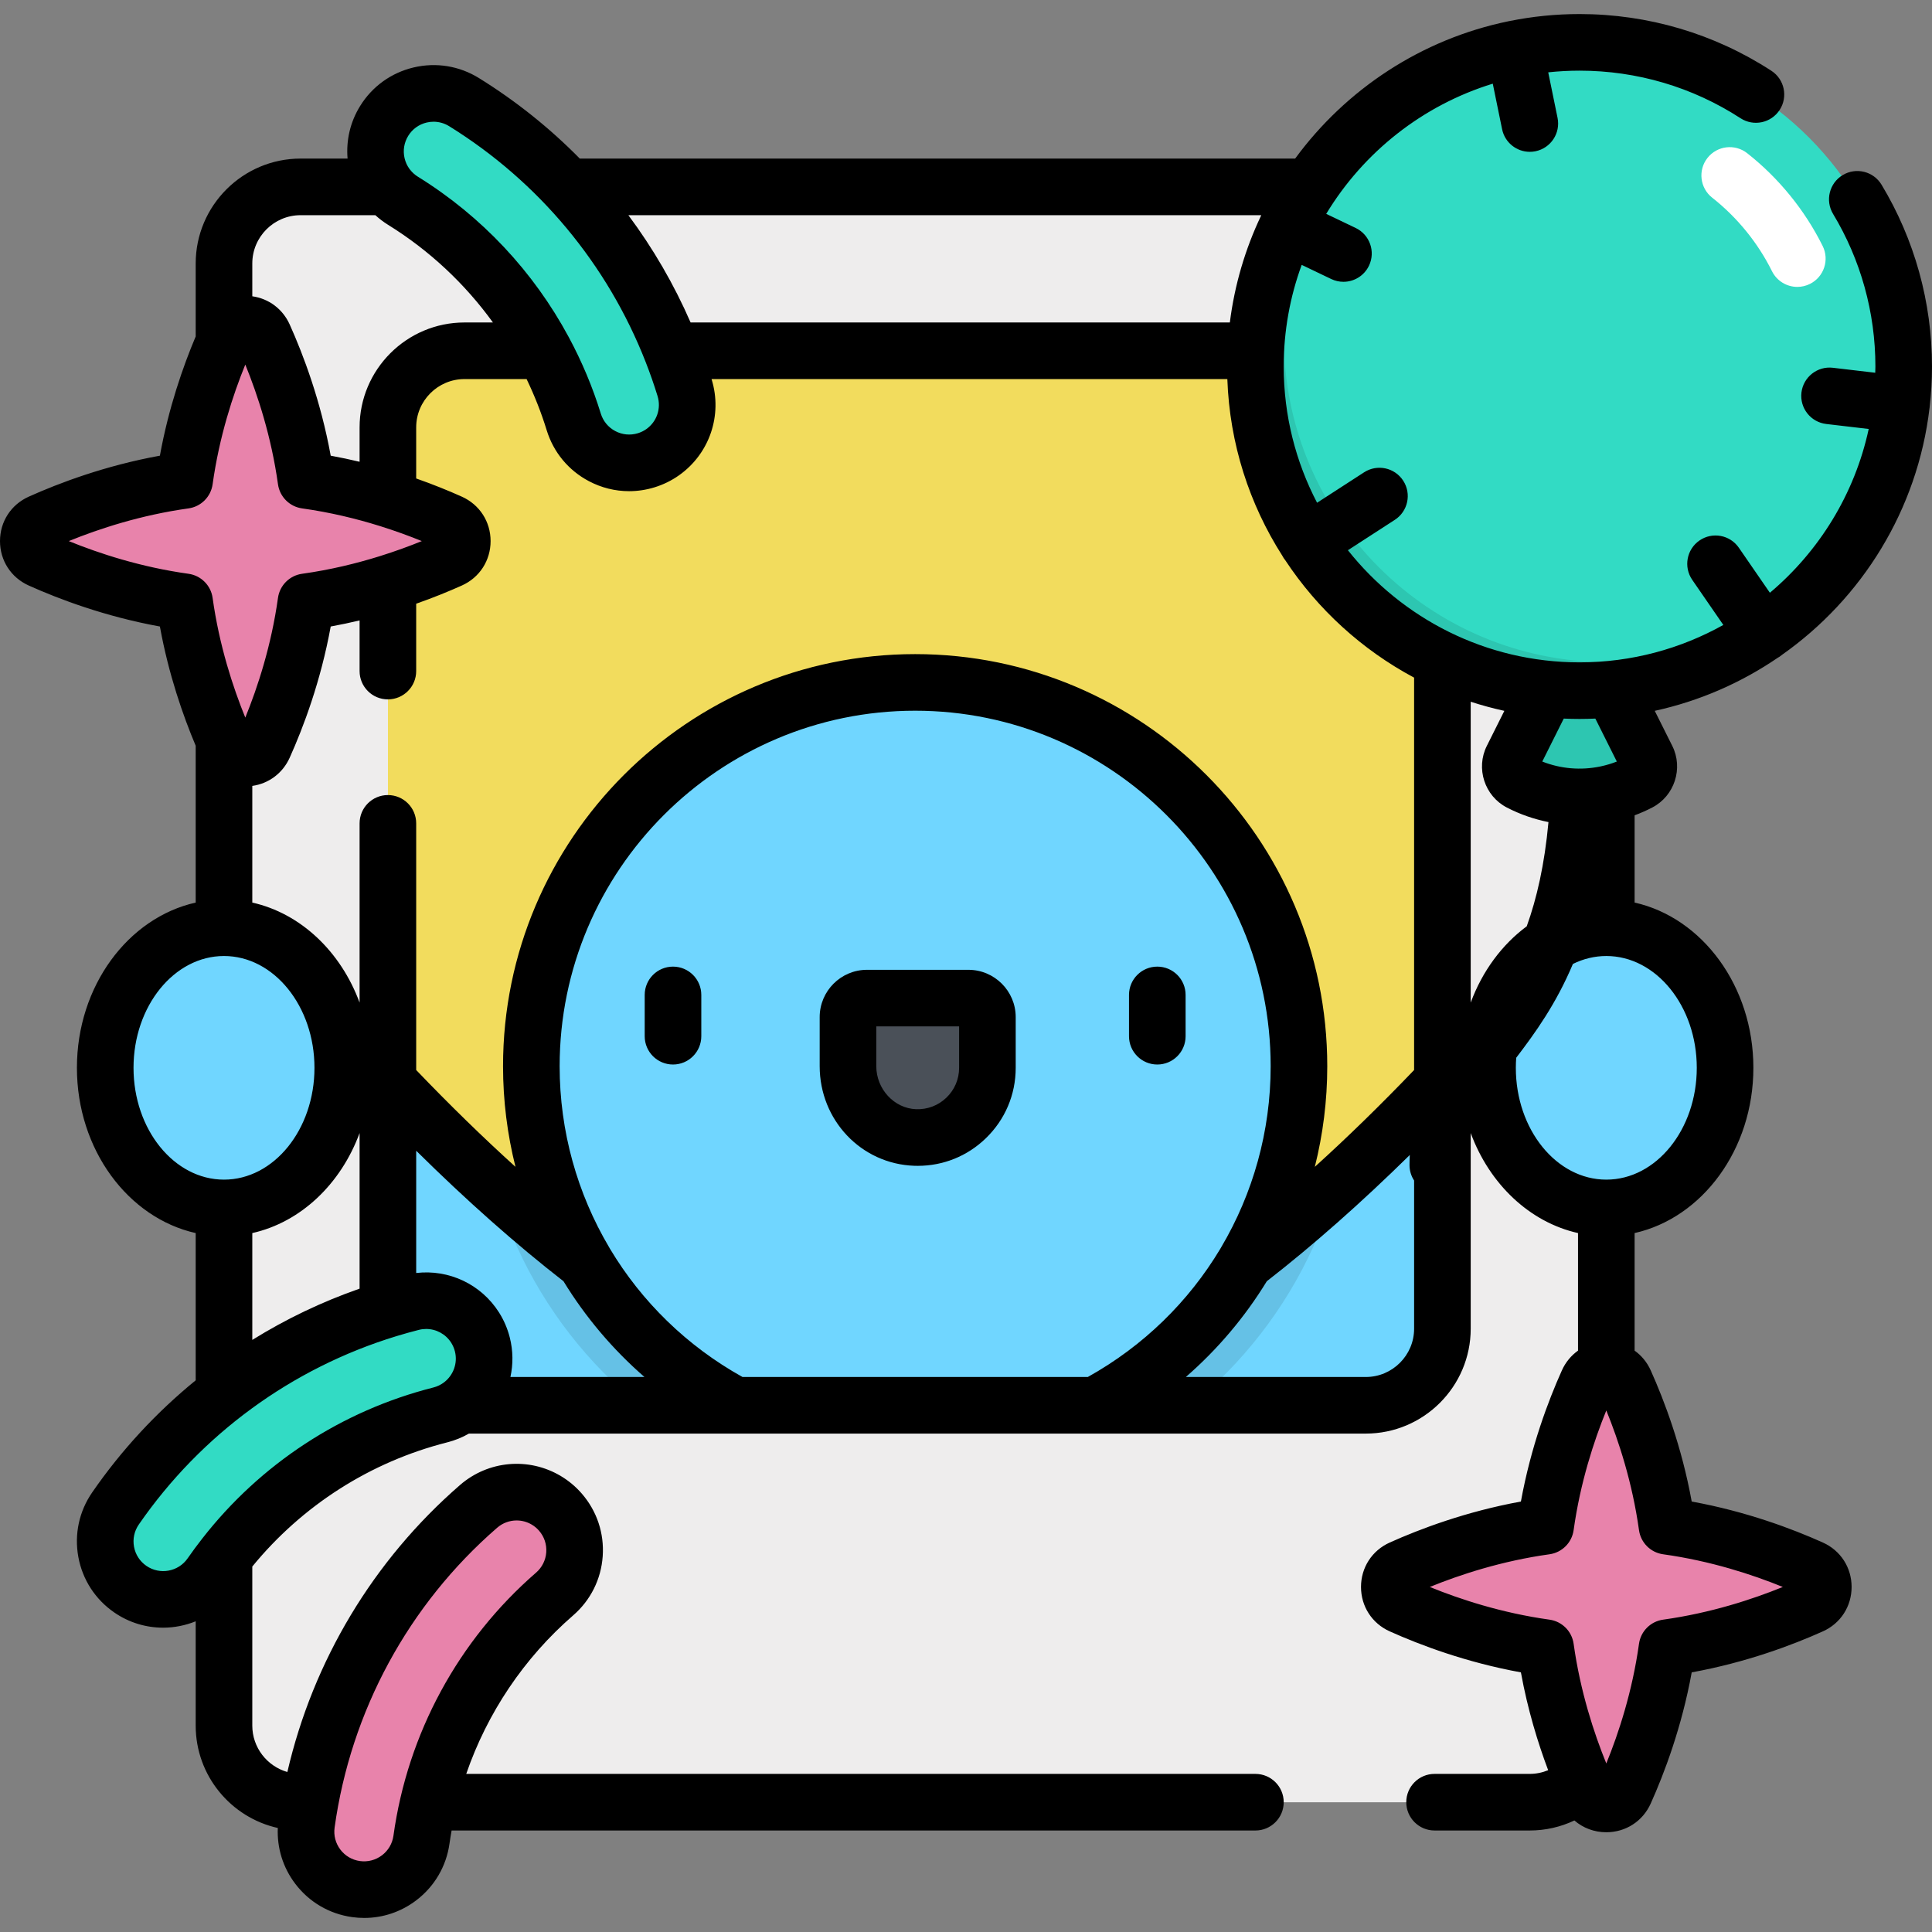 <?xml version="1.0"?>
<svg xmlns="http://www.w3.org/2000/svg" xmlns:xlink="http://www.w3.org/1999/xlink" version="1.1" id="Capa_1" x="0px" y="0px" viewBox="0 0 512 512" style="enable-background:new 0 0 512 512;" xml:space="preserve" width="512px" height="512px" class=""><rect x="0" y="0" width="512" height="512" fill="#808080" stroke="none"/><g><rect x="89.67" y="81.031" style="fill:#F2DC5D" width="305.7" height="305.7" data-original="#56B4DD" class="" data-old_color="#56B4DD"/><path style="fill:#70D6FF" d="M405.294,316.729c-9.917,45.49-46.508,83.882-122.112,83.882v-37.862  c42.833-17.374,90.637-64.712,122.112-101.843V316.729z" data-original="#9DD3EC" class="" data-old_color="#9DD3EC"/><path style="opacity:0.1;enable-background:new    ;" d="M283.182,362.75v28.291c34.151-12.806,60.648-41.27,70.738-76.655  C331.146,335.051,306.434,353.318,283.182,362.75z" data-original="#000000" class=""/><path style="fill:#70D6FF" d="M79.755,316.729c9.917,45.49,46.508,83.882,122.112,83.882v-37.862  c-42.833-17.374-90.637-64.712-122.112-101.843C79.755,260.906,79.755,316.729,79.755,316.729z" data-original="#9DD3EC" class="" data-old_color="#9DD3EC"/><path style="opacity:0.1;enable-background:new    ;" d="M131.129,314.386c10.09,35.385,36.587,63.849,70.738,76.655V362.75  C178.615,353.318,153.903,335.051,131.129,314.386z" data-original="#000000" class=""/><circle style="fill:#70D6FF" cx="242.52" cy="282.561" r="101.71" data-original="#9DD3EC" class="" data-old_color="#9DD3EC"/><path style="fill:#4A5058;" d="M261.673,282.984c0,10.427-8.638,18.837-19.149,18.463c-10.011-0.356-17.801-8.888-17.801-18.906  v-12.995c0-2.782,2.255-5.037,5.037-5.037h26.875c2.782,0,5.038,2.255,5.038,5.037V282.984z" data-original="#4A5058"/><path id="SVGCleanerId_0" style="fill:#EEEDED;" d="M59.361,69.83v387.468c0,11.215,9.091,20.306,20.306,20.306h325.715  c11.215,0,20.306-9.091,20.306-20.306V69.83c0-11.215-9.091-20.306-20.306-20.306H79.667C68.452,49.524,59.361,58.616,59.361,69.83z   M361.948,372.418H123.101c-11.215,0-20.306-9.091-20.306-20.306V113.264c0-11.215,9.091-20.306,20.306-20.306h238.848  c11.215,0,20.306,9.091,20.306,20.306v238.848C382.254,363.327,373.163,372.418,361.948,372.418z" data-original="#EEEDED" class=""/><g>
	<path id="SVGCleanerId_0_1_" style="fill:#EEEDED;" d="M59.361,69.83v387.468c0,11.215,9.091,20.306,20.306,20.306h325.715   c11.215,0,20.306-9.091,20.306-20.306V69.83c0-11.215-9.091-20.306-20.306-20.306H79.667C68.452,49.524,59.361,58.616,59.361,69.83   z M361.948,372.418H123.101c-11.215,0-20.306-9.091-20.306-20.306V113.264c0-11.215,9.091-20.306,20.306-20.306h238.848   c11.215,0,20.306,9.091,20.306,20.306v238.848C382.254,363.327,373.163,372.418,361.948,372.418z" data-original="#EEEDED" class=""/>
</g><g>
	<ellipse style="fill:#70D6FF" cx="425.69" cy="282.981" rx="31.476" ry="37.13" data-original="#9DD3EC" class="" data-old_color="#9DD3EC"/>
	<ellipse style="fill:#70D6FF" cx="59.36" cy="282.981" rx="31.476" ry="37.13" data-original="#9DD3EC" class="" data-old_color="#9DD3EC"/>
</g><path style="fill:#32DBC4" d="M418.598,165.293l-17.867,35.734c-1.157,2.313-0.242,5.126,2.054,6.317l0,0  c9.915,5.141,21.711,5.141,31.626,0l0,0c2.296-1.191,3.211-4.004,2.054-6.317L418.598,165.293z" data-original="#F5A85B" class="active-path" data-old_color="#F5A85B"/><path style="opacity:0.1;enable-background:new    ;" d="M418.598,165.293l-17.867,35.734c-1.157,2.313-0.242,5.126,2.054,6.317l0,0  c9.915,5.141,21.711,5.141,31.626,0l0,0c2.296-1.191,3.211-4.004,2.054-6.317L418.598,165.293z" data-original="#000000" class=""/><path style="opacity:0.1;enable-background:new    ;" d="M418.598,165.293l-12.122,24.244c3.961,0.559,8.007,0.855,12.122,0.855  c4.115,0,8.161-0.296,12.122-0.855L418.598,165.293z" data-original="#000000" class=""/><circle style="fill:#32DBC4" cx="418.6" cy="97.131" r="85.9" data-original="#F5A85B" class="active-path" data-old_color="#F5A85B"/><path style="fill:#FFFFFF;" d="M476.315,76.031c-2.759,0-5.413-1.527-6.724-4.166c-3.737-7.526-9.215-14.26-15.841-19.475  c-3.255-2.562-3.816-7.277-1.255-10.532c2.563-3.256,7.278-3.816,10.532-1.255c8.362,6.582,15.278,15.085,19.999,24.591  c1.842,3.71,0.328,8.211-3.382,10.053C478.573,75.779,477.435,76.031,476.315,76.031z" data-original="#FFFFFF"/><path style="opacity:0.1;enable-background:new    ;" d="M426.142,175.486c-47.443,0-85.902-38.46-85.902-85.902  c0-21.801,8.126-41.702,21.509-56.849c-17.815,15.74-29.053,38.752-29.053,64.393c0,47.442,38.46,85.902,85.902,85.902  c25.641,0,48.654-11.238,64.394-29.053C467.844,167.36,447.944,175.486,426.142,175.486z" data-original="#000000" class=""/><g>
	<path style="fill:#E883AB" d="M81.098,127.305c-2.235-16.042-7.306-29.648-11.162-38.232c-1.908-4.246-7.949-4.246-9.857,0   c-3.856,8.584-8.928,22.189-11.162,38.232c-16.042,2.235-29.648,7.306-38.232,11.162c-4.247,1.908-4.247,7.949,0,9.857   c8.583,3.857,22.189,8.928,38.232,11.163c2.235,16.042,7.306,29.648,11.162,38.231c1.908,4.246,7.949,4.246,9.857,0   c3.856-8.583,8.928-22.189,11.162-38.231c16.043-2.235,29.648-7.306,38.232-11.163c4.246-1.908,4.246-7.949,0-9.857   C110.746,134.611,97.141,129.539,81.098,127.305z" data-original="#E883AB" class=""/>
	<path style="fill:#E883AB" d="M441.779,404.472c-2.235-16.042-7.306-29.648-11.162-38.232c-1.908-4.246-7.949-4.246-9.857,0   c-3.856,8.584-8.928,22.189-11.162,38.232c-16.042,2.235-29.648,7.306-38.232,11.163c-4.246,1.908-4.247,7.949,0,9.857   c8.584,3.857,22.189,8.928,38.232,11.163c2.235,16.042,7.306,29.648,11.162,38.231c1.908,4.247,7.949,4.247,9.857,0   c3.856-8.583,8.928-22.189,11.162-38.231c16.042-2.235,29.648-7.306,38.232-11.163c4.246-1.908,4.246-7.949,0-9.857   C471.427,411.778,457.821,406.707,441.779,404.472z" data-original="#E883AB" class=""/>
	<path style="fill:#E883AB" d="M144.799,397.617c1.364,0.816,2.624,1.858,3.723,3.125c5.563,6.413,4.875,16.121-1.538,21.685   c-19.247,16.698-31.779,39.813-35.286,65.087c-1.167,8.409-8.929,14.28-17.339,13.113c-8.41-1.166-14.28-8.93-13.114-17.339   c4.53-32.647,20.722-62.509,45.592-84.085C131.984,394.738,139.253,394.301,144.799,397.617z" data-original="#E883AB" class=""/>
</g><g>
	<path style="fill:#32DBC4" d="M125.908,351.826c0.851,1.342,1.508,2.84,1.919,4.465c2.084,8.23-2.898,16.591-11.128,18.675   c-24.701,6.255-46.291,21.263-60.792,42.258c-4.825,6.985-14.399,8.737-21.384,3.913c-6.987-4.825-8.737-14.399-3.913-21.384   c18.731-27.12,46.624-46.507,78.542-54.59C115.757,343.491,122.446,346.37,125.908,351.826z" data-original="#F5A85B" class="active-path" data-old_color="#F5A85B"/>
	<path style="fill:#32DBC4" d="M175.618,119.836c-1.298,0.918-2.761,1.648-4.363,2.141c-8.115,2.494-16.715-2.062-19.21-10.178   c-7.486-24.356-23.557-45.167-45.253-58.596c-7.218-4.468-9.449-13.942-4.98-21.161c4.468-7.22,13.943-9.448,21.161-4.98   c28.026,17.347,48.786,44.234,58.46,75.706C183.434,109.28,180.894,116.106,175.618,119.836z" data-original="#F5A85B" class="active-path" data-old_color="#F5A85B"/>
</g><path d="M498.629,48.947c-2.139-3.546-6.749-4.687-10.296-2.548s-4.688,6.749-2.548,10.296C493.122,68.858,497,82.839,497,97.128  c0,0.555-0.03,1.102-0.042,1.654l-11.233-1.32c-4.096-0.486-7.84,2.459-8.324,6.574c-0.482,4.114,2.46,7.84,6.574,8.324  l11.251,1.322c-3.725,17.257-13.142,32.413-26.188,43.406l-8.226-11.934c-2.35-3.411-7.018-4.27-10.432-1.919  c-3.41,2.351-4.27,7.021-1.918,10.432l8.237,11.95c-11.289,6.305-24.279,9.915-38.102,9.915c-24.846,0-47.013-11.631-61.388-29.718  l12.437-8.053c3.477-2.251,4.471-6.895,2.22-10.372c-2.253-3.478-6.896-4.472-10.372-2.219l-12.456,8.065  c-5.637-10.815-8.843-23.09-8.843-36.106c0-9.458,1.684-18.531,4.767-26.933l7.828,3.747c1.045,0.5,2.147,0.737,3.233,0.737  c2.797,0,5.482-1.572,6.77-4.264c1.789-3.736,0.21-8.215-3.526-10.003l-7.804-3.736c9.879-16.334,25.546-28.788,44.138-34.504  l2.47,12.065c0.727,3.551,3.852,5.997,7.34,5.997c0.498,0,1.005-0.05,1.512-0.154c4.059-0.831,6.675-4.793,5.844-8.852  l-2.469-12.062c2.729-0.288,5.497-0.443,8.301-0.443c15.212,0,29.962,4.359,42.656,12.607c3.474,2.257,8.119,1.271,10.375-2.203  c2.257-3.473,1.271-8.119-2.203-10.375c-15.132-9.832-32.708-15.029-50.828-15.029c-6.354,0-12.561,0.64-18.562,1.855  c-0.057,0.01-0.113,0.014-0.171,0.026c-0.042,0.009-0.082,0.023-0.124,0.032c-23.068,4.748-43.054,18.031-56.51,36.386H153.65  c-7.972-8.091-16.927-15.271-26.731-21.339c-5.194-3.216-11.33-4.216-17.276-2.816c-5.947,1.399-10.994,5.032-14.208,10.226  c-2.615,4.223-3.737,9.069-3.323,13.93H79.667c-15.332,0-27.806,12.474-27.806,27.806v19.332  c-3.344,7.925-7.178,18.883-9.488,31.598c-14.505,2.635-26.725,7.254-34.762,10.865C2.916,133.735,0,138.245,0,143.396  s2.916,9.66,7.61,11.77c8.037,3.611,20.257,8.23,34.763,10.865c2.31,12.716,6.145,23.674,9.488,31.599v41.562  c-17.915,4.016-31.477,22.121-31.477,43.793s13.562,39.777,31.477,43.793v39.021c-10.41,8.49-19.664,18.459-27.422,29.692  c-3.472,5.026-4.778,11.105-3.68,17.114c1.1,6.01,4.474,11.232,9.5,14.703c3.958,2.734,8.483,4.045,12.965,4.045  c2.958,0,5.893-0.58,8.637-1.69v27.635c0,13.256,9.327,24.368,21.761,27.136c-0.233,5.303,1.365,10.476,4.608,14.763  c3.686,4.873,9.048,8.019,15.099,8.858c1.067,0.148,2.133,0.221,3.191,0.221c4.945,0,9.735-1.598,13.748-4.634  c4.873-3.686,8.019-9.047,8.858-15.099c0.16-1.153,0.356-2.297,0.557-3.44h213.015c4.143,0,7.5-3.358,7.5-7.5s-3.357-7.5-7.5-7.5  h-209.14c5.565-16.156,15.278-30.679,28.341-42.013c4.614-4.003,7.395-9.564,7.826-15.658c0.433-6.094-1.534-11.992-5.537-16.605  c-1.597-1.841-3.461-3.404-5.539-4.647c-8.498-5.084-19.24-4.138-26.727,2.357c-22.99,19.946-38.951,46.602-45.767,76.064  c-5.357-1.532-9.293-6.462-9.293-12.305v-42.144c13.228-16.179,31.308-27.758,51.68-32.917c2.057-0.521,3.975-1.313,5.733-2.319  h70.577c0.025,0,0.05,0,0.075,0h95.272c0.007,0,0.015,0.001,0.022,0.001c0.008,0,0.016-0.001,0.024-0.001h71.703  c15.332,0,27.806-12.474,27.806-27.806v-51.846c4.97,13.501,15.582,23.631,28.435,26.512v31.155  c-1.816,1.296-3.299,3.074-4.27,5.234c-3.611,8.037-8.23,20.256-10.865,34.761c-14.505,2.635-26.725,7.254-34.763,10.866  c-4.694,2.109-7.61,6.619-7.61,11.769c0,5.15,2.916,9.66,7.611,11.77c8.037,3.611,20.257,8.23,34.762,10.865  c1.8,9.911,4.527,18.752,7.226,25.924c-1.537,0.641-3.194,0.982-4.897,0.982h-25.207c-4.143,0-7.5,3.358-7.5,7.5s3.357,7.5,7.5,7.5  h25.207c4.155,0,8.184-0.921,11.851-2.656c2.286,1.99,5.247,3.123,8.456,3.122c5.15-0.001,9.66-2.918,11.767-7.611  c3.611-8.037,8.23-20.256,10.865-34.761c14.505-2.635,26.725-7.254,34.763-10.866c4.694-2.109,7.61-6.619,7.61-11.77  c0-5.15-2.916-9.66-7.611-11.77c-8.037-3.611-20.257-8.23-34.762-10.865c-2.635-14.505-7.254-26.724-10.864-34.76  c-0.97-2.161-2.454-3.939-4.27-5.235v-31.155c17.914-4.016,31.476-22.121,31.476-43.793s-13.562-39.777-31.476-43.793v-23.12  c1.589-0.59,3.151-1.279,4.675-2.069c5.899-3.059,8.282-10.384,5.31-16.329l-4.646-9.291c11.876-2.592,22.915-7.446,32.639-14.092  c0.147-0.088,0.301-0.159,0.444-0.258c0.222-0.153,0.432-0.317,0.632-0.488c21.192-14.921,35.923-38.422,39.106-65.411  c0.005-0.036,0.013-0.071,0.018-0.108c0.004-0.038,0.004-0.076,0.008-0.114c0.409-3.54,0.626-7.137,0.626-10.785  C512,80.109,507.376,63.448,498.629,48.947z M88.674,484.319c4.28-30.848,19.579-59.064,43.078-79.451  c1.473-1.278,3.311-1.932,5.161-1.932c1.388,0,2.783,0.368,4.036,1.118c0.001,0,0.001,0.001,0.002,0.001  c0.711,0.425,1.352,0.964,1.905,1.602c1.378,1.588,2.055,3.618,1.906,5.715c-0.149,2.098-1.105,4.012-2.694,5.39  c-20.619,17.888-34.044,42.649-37.8,69.721c-0.289,2.082-1.372,3.928-3.049,5.197c-1.678,1.268-3.747,1.806-5.83,1.519  c-2.083-0.289-3.929-1.372-5.196-3.048C88.925,488.472,88.385,486.401,88.674,484.319z M334.246,57.024  c-0.023,0.054-0.045,0.107-0.067,0.161c-4.164,8.765-7.004,18.274-8.256,28.272H183.012c-4.403-10.116-9.946-19.649-16.489-28.433  C166.523,57.024,334.246,57.024,334.246,57.024z M108.19,35.989c1.106-1.788,2.843-3.038,4.889-3.519  c0.604-0.142,1.213-0.212,1.817-0.212c1.446,0,2.868,0.401,4.129,1.181c23.729,14.688,41.941,36.616,52.047,62.41  c0.005,0.012,0.01,0.025,0.015,0.038c1.166,2.979,2.23,6.007,3.176,9.085c1.003,3.261-0.193,6.774-2.976,8.741  c-0.678,0.479-1.43,0.848-2.236,1.096c-2.012,0.617-4.14,0.416-5.998-0.569c-1.857-0.984-3.221-2.633-3.839-4.644  c-2.159-7.025-5.006-13.763-8.436-20.157c-0.021-0.04-0.043-0.079-0.065-0.118c-9.31-17.303-23.03-32.007-39.974-42.494  c-0.786-0.486-1.46-1.1-2.019-1.802c-0.085-0.113-0.168-0.225-0.259-0.333c-0.581-0.818-1.006-1.749-1.242-2.755  C106.738,39.89,107.083,37.778,108.19,35.989z M66.861,69.831c0-7.062,5.744-12.806,12.806-12.806h19.804  c1.036,0.941,2.158,1.803,3.374,2.556c10.961,6.785,20.361,15.61,27.788,25.877h-7.532c-15.332,0-27.806,12.474-27.806,27.806v9.111  c-2.469-0.591-5.022-1.135-7.653-1.614c-2.635-14.504-7.254-26.724-10.865-34.762c-1.852-4.121-5.554-6.871-9.915-7.481  L66.861,69.831L66.861,69.831z M49.951,152.058c-12.625-1.758-23.677-5.385-31.723-8.663c8.047-3.277,19.099-6.904,31.724-8.663  c3.32-0.462,5.931-3.073,6.394-6.394c1.758-12.625,5.385-23.676,8.661-31.722c3.277,8.046,6.904,19.098,8.662,31.722  c0.463,3.321,3.073,5.931,6.394,6.394c7.484,1.043,14.409,2.743,20.489,4.637c0.009,0.003,0.017,0.006,0.026,0.008  c4.166,1.298,7.939,2.686,11.209,4.017c-3.267,1.331-7.036,2.717-11.198,4.015c-0.016,0.005-0.032,0.01-0.048,0.015  c-6.077,1.892-12.997,3.591-20.477,4.633c-3.321,0.462-5.932,3.073-6.395,6.394c-1.758,12.624-5.385,23.676-8.661,31.722  c-3.277-8.046-6.904-19.098-8.662-31.722C55.883,155.131,53.272,152.521,49.951,152.058z M35.385,282.984  c0-16.338,10.756-29.63,23.977-29.63c13.22,0,23.976,13.292,23.976,29.63s-10.756,29.63-23.976,29.63  C46.141,312.615,35.385,299.323,35.385,282.984z M95.295,300.265v41.24c-9.992,3.484-19.521,8.051-28.434,13.585v-28.313  C79.713,323.896,90.325,313.766,95.295,300.265z M117.735,366.292c-0.058,0.042-0.116,0.084-0.173,0.128  c-0.79,0.578-1.698,1.021-2.703,1.276c-24.367,6.171-45.89,20.305-61.275,40.06c-0.01,0.012-0.019,0.025-0.029,0.037  c-1.313,1.687-2.597,3.401-3.818,5.169c-2.466,3.571-7.379,4.472-10.952,2.004c-1.729-1.195-2.891-2.992-3.27-5.06  c-0.378-2.068,0.072-4.161,1.267-5.891c16.51-23.905,40.556-41.448,68.194-49.896c0.035-0.011,0.071-0.022,0.106-0.034  c1.954-0.595,3.924-1.148,5.912-1.652c0.647-0.164,1.301-0.243,1.945-0.243c2.65,0,5.168,1.339,6.636,3.653l0,0  c0.444,0.701,0.775,1.472,0.982,2.289C121.349,361.26,120.136,364.432,117.735,366.292z M135.268,364.919  c0.735-3.354,0.728-6.922-0.171-10.471c-0.599-2.361-1.56-4.596-2.856-6.64v0.001c-4.756-7.5-13.306-11.463-21.945-10.451v-32.402  c13.317,13.171,26.394,24.759,39.035,34.586c5.777,9.447,12.997,18.014,21.46,25.376L135.268,364.919z M288.277,364.918h-91.505  c-14.75-8.207-26.735-19.983-35.092-33.934c-0.078-0.147-0.162-0.29-0.25-0.432c-8.442-14.263-13.12-30.756-13.12-47.991  c0-51.95,42.265-94.214,94.214-94.214s94.214,42.264,94.214,94.214c0,17.235-4.678,33.728-13.12,47.991  c-0.088,0.142-0.172,0.286-0.25,0.432C315.012,344.935,303.027,356.711,288.277,364.918z M374.754,352.112  c0,7.061-5.744,12.806-12.806,12.806h-47.689c8.462-7.362,15.682-15.929,21.459-25.376c12.279-9.546,24.97-20.752,37.891-33.457  c-0.044,0.873-0.075,1.759-0.075,2.674c0,1.51,0.45,2.914,1.219,4.091v39.262H374.754z M374.754,283.569  c-8.889,9.273-17.679,17.844-26.312,25.657c2.158-8.601,3.297-17.542,3.297-26.664c0-60.221-48.993-109.214-109.214-109.214  s-109.214,48.993-109.214,109.213c0,9.123,1.139,18.064,3.297,26.664c-8.633-7.813-17.424-16.384-26.312-25.657v-65.367  c0-4.142-3.357-7.5-7.5-7.5s-7.5,3.358-7.5,7.5v47.503c-4.97-13.501-15.582-23.631-28.434-26.512v-30.919  c4.361-0.61,8.063-3.36,9.915-7.481c3.611-8.037,8.23-20.256,10.865-34.761c2.631-0.478,5.184-1.023,7.653-1.613v13.425  c0,4.142,3.357,7.5,7.5,7.5s7.5-3.358,7.5-7.5v-17.852c4.669-1.64,8.757-3.32,12.108-4.826c4.695-2.109,7.611-6.619,7.611-11.77  s-2.916-9.66-7.611-11.77c-3.352-1.506-7.44-3.186-12.108-4.826v-13.536c0-7.062,5.744-12.806,12.806-12.806h16.458  c2.09,4.357,3.884,8.876,5.319,13.545c1.795,5.84,5.756,10.631,11.154,13.492c3.348,1.773,6.997,2.672,10.68,2.672  c2.258,0,4.527-0.338,6.746-1.02c2.328-0.715,4.512-1.787,6.49-3.186h0.001c8.087-5.718,11.566-15.924,8.653-25.396  c-0.011-0.036-0.023-0.071-0.034-0.107h136.693c0.605,17.181,5.868,33.197,14.57,46.817c0.11,0.211,0.228,0.419,0.36,0.622  c0.122,0.188,0.26,0.358,0.395,0.532c8.59,13.02,20.348,23.771,34.169,31.151v103.99H374.754z M414.414,190.432  c1.388,0.062,2.781,0.098,4.184,0.098c1.402,0,2.796-0.037,4.184-0.098l5.693,11.386c-1.367,0.54-2.77,0.957-4.191,1.264  c-0.087,0.017-0.173,0.036-0.259,0.055c-5.089,1.048-10.416,0.613-15.305-1.32L414.414,190.432z M389.754,265.703v-79.737  c2.912,0.948,5.886,1.756,8.914,2.417l-4.646,9.291c-2.973,5.945-0.59,13.271,5.311,16.329c3.515,1.823,7.231,3.098,11.027,3.858  c-1.039,11.315-3.106,20.251-5.759,27.618C398.039,250.334,392.821,257.373,389.754,265.703z M434.35,405.506  c0.463,3.321,3.073,5.931,6.394,6.394c12.626,1.759,23.678,5.386,31.724,8.663c-8.047,3.277-19.098,6.904-31.724,8.663  c-3.32,0.462-5.931,3.073-6.394,6.393c-1.758,12.625-5.385,23.675-8.662,31.722c-3.276-8.046-6.903-19.098-8.661-31.722  c-0.463-3.321-3.073-5.931-6.394-6.393c-12.626-1.759-23.678-5.386-31.724-8.663c8.047-3.277,19.098-6.904,31.724-8.663  c3.32-0.462,5.931-3.073,6.394-6.394c1.758-12.625,5.385-23.676,8.661-31.722C428.965,381.831,432.592,392.882,434.35,405.506z   M449.664,282.984c0,16.338-10.756,29.63-23.976,29.63c-13.221,0-23.977-13.292-23.977-29.63c0-0.899,0.038-1.787,0.102-2.666  c5.061-6.635,10.546-14.234,15.024-24.863c2.741-1.351,5.725-2.101,8.851-2.101C438.908,253.354,449.664,266.646,449.664,282.984z   M178.352,256.164c-4.143,0-7.5,3.358-7.5,7.5v10.945c0,4.142,3.357,7.5,7.5,7.5s7.5-3.358,7.5-7.5v-10.945  C185.852,259.522,182.494,256.164,178.352,256.164z M256.636,257.009h-26.875c-6.913,0-12.537,5.625-12.537,12.538v12.995  c0,14.305,10.996,25.902,25.034,26.401c0.319,0.012,0.638,0.017,0.955,0.017c6.766,0,13.134-2.566,18.021-7.283  c5.119-4.94,7.939-11.579,7.939-18.692v-13.438C269.173,262.634,263.549,257.009,256.636,257.009z M254.173,282.984  c0,3.005-1.191,5.811-3.355,7.898c-2.162,2.086-5.022,3.175-8.026,3.069c-5.827-0.208-10.567-5.326-10.567-11.411v-10.532h21.949  v10.976H254.173z M306.697,256.164c-4.143,0-7.5,3.358-7.5,7.5v10.945c0,4.142,3.357,7.5,7.5,7.5s7.5-3.358,7.5-7.5v-10.945  C314.197,259.522,310.84,256.164,306.697,256.164z" data-original="#000000" class=""/></g> </svg>
